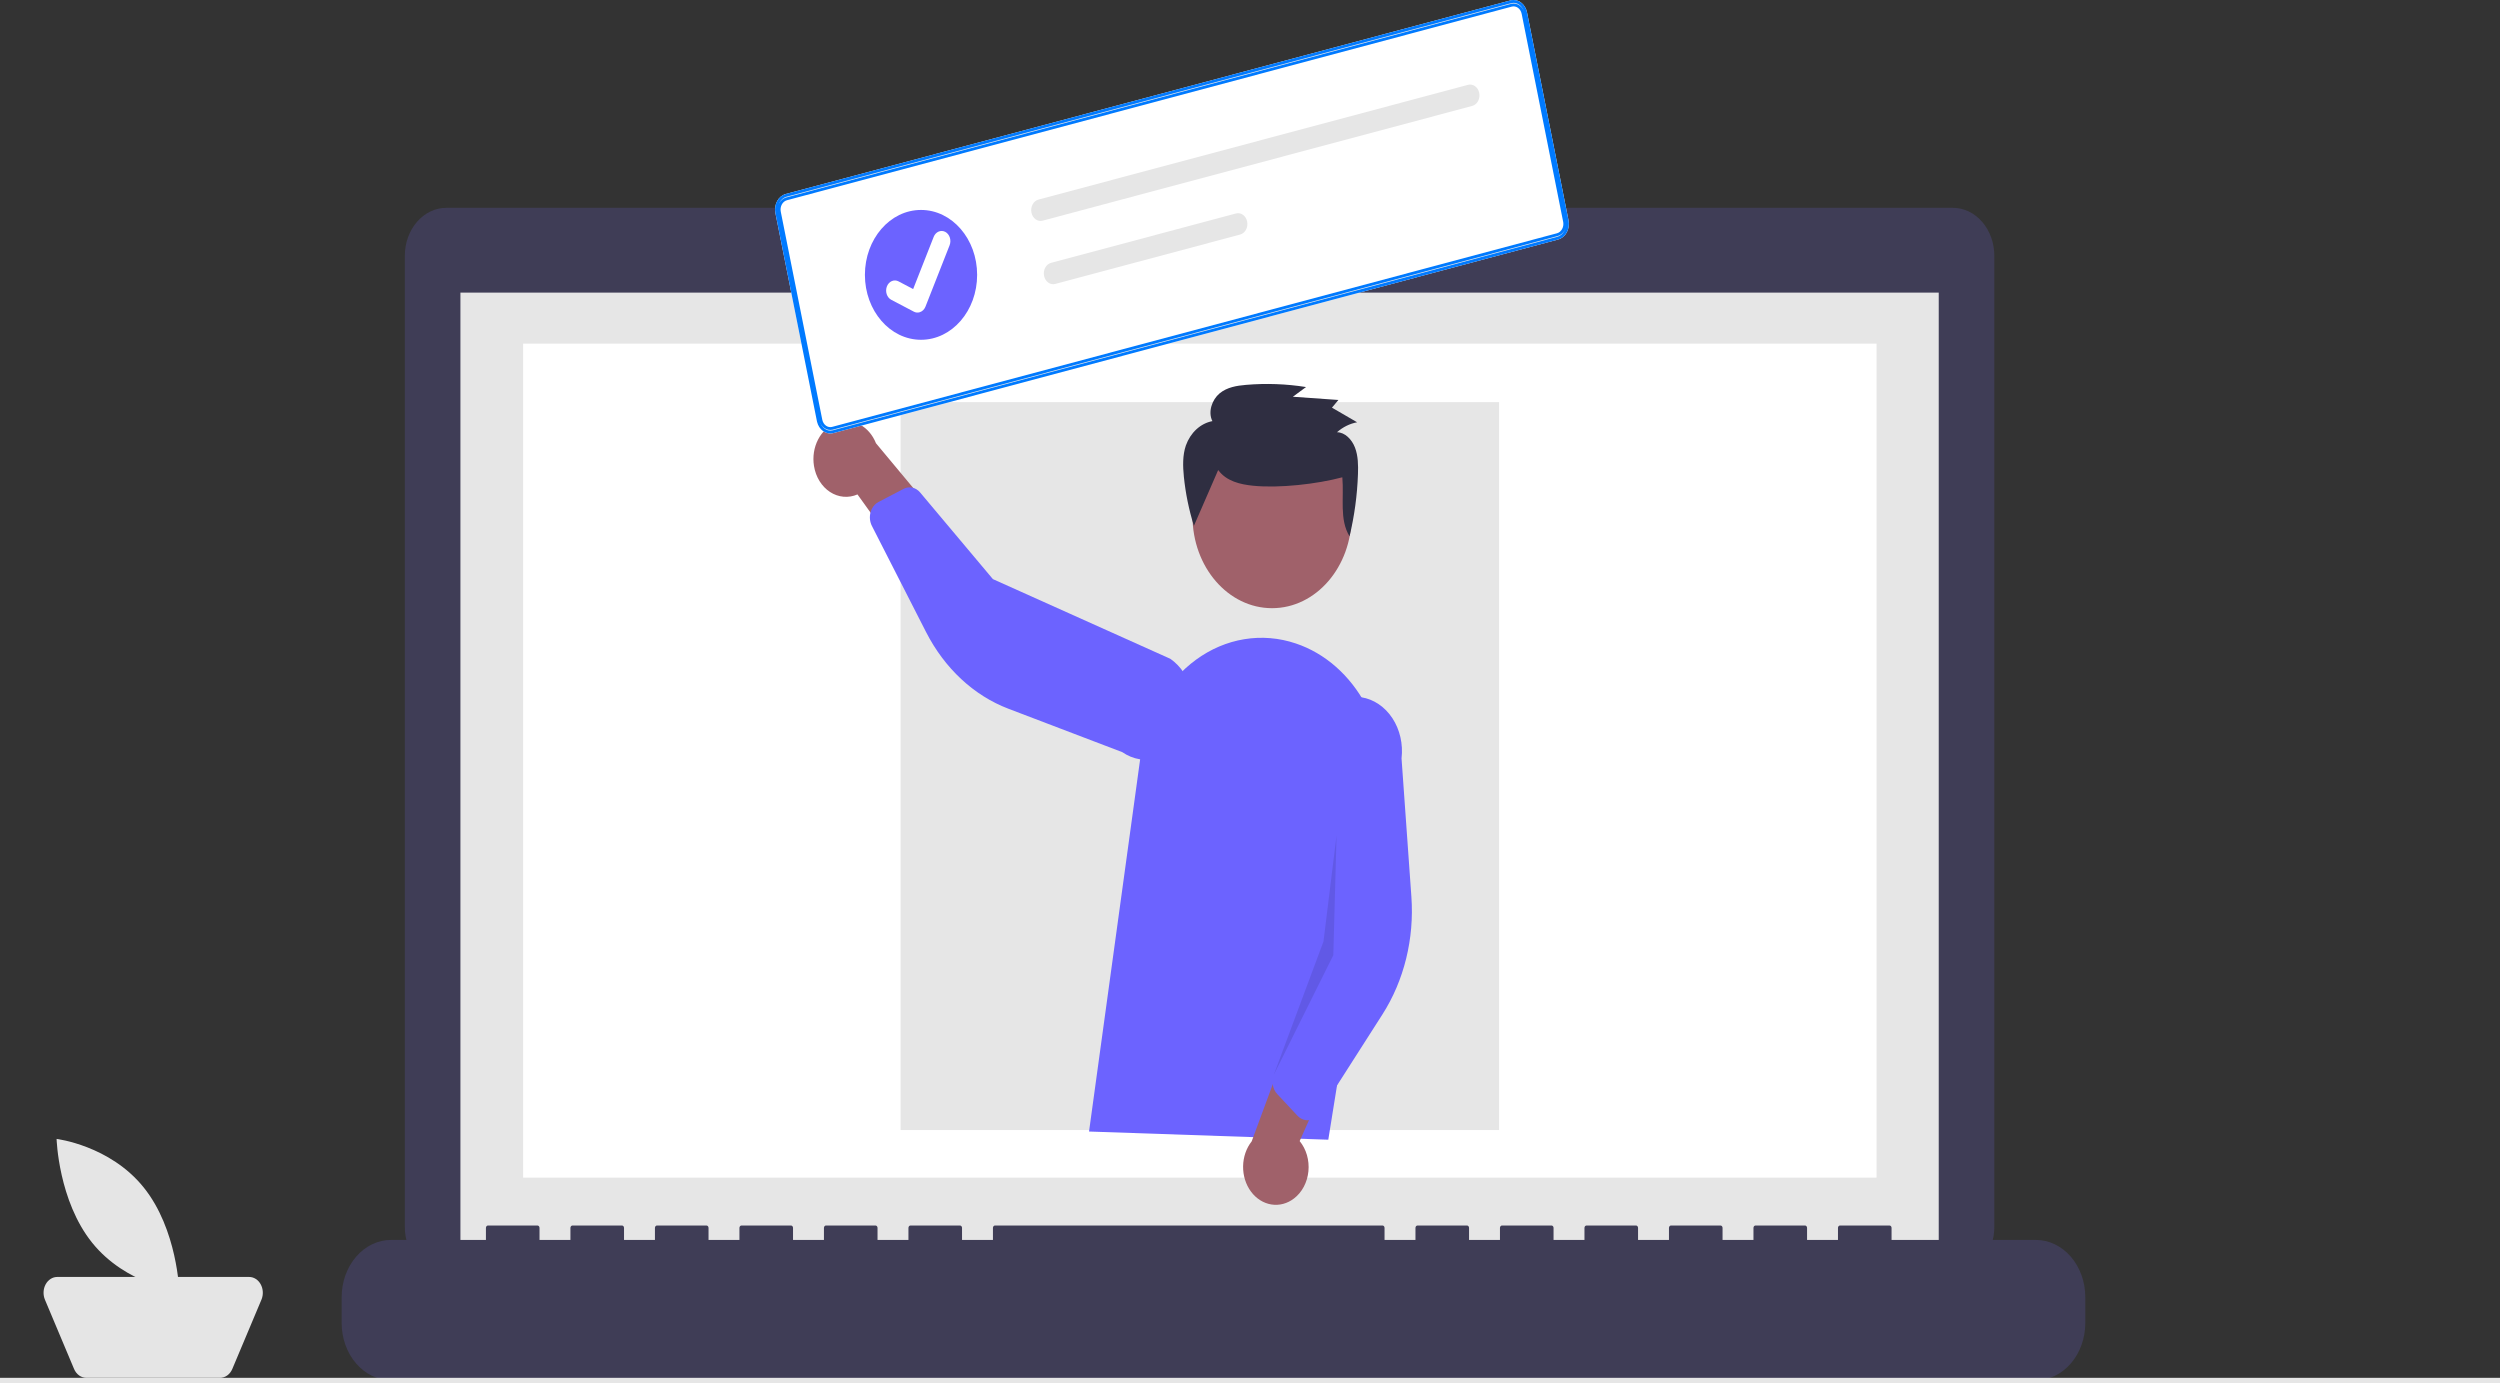 <svg width="891" height="493" viewBox="0 0 891 493" fill="none" xmlns="http://www.w3.org/2000/svg">
<rect x="0" y="0" width="891" height="493" fill="#333333" stroke="none"/>
<g id="hero-img" clip-path="url(#clip0_128_2)">
<path id="Path 765" d="M695.999 74.068H477.515V68.858H378.446V74.068H159.062C155.142 74.068 151.382 75.87 148.61 79.077C145.839 82.284 144.281 86.633 144.281 91.169V437.31C144.281 441.846 145.839 446.195 148.61 449.402C151.382 452.609 155.142 454.411 159.062 454.411H695.999C699.919 454.411 703.678 452.609 706.45 449.402C709.221 446.195 710.779 441.846 710.779 437.31V91.167C710.778 86.632 709.221 82.283 706.449 79.076C703.677 75.87 699.918 74.068 695.999 74.068Z" fill="#3F3D56"/>
<path id="Rectangle 125" d="M690.963 104.287H164.097V448.158H690.963V104.287Z" fill="#E6E6E6"/>
<path id="Rectangle 130" d="M668.799 122.472H186.441V419.704H668.799V122.472Z" fill="white"/>
<path id="Ellipse 120" d="M427.079 94.91C430.064 94.91 432.483 92.11 432.483 88.657C432.483 85.204 430.064 82.405 427.079 82.405C424.095 82.405 421.676 85.204 421.676 88.657C421.676 92.11 424.095 94.91 427.079 94.91Z" fill="#6C63FF"/>
<path id="Path 766" d="M725.57 441.905H674.152V437.618C674.152 437.393 674.074 437.177 673.937 437.017C673.799 436.858 673.612 436.768 673.417 436.768H655.788C655.593 436.768 655.406 436.858 655.268 437.017C655.13 437.177 655.053 437.393 655.053 437.618V441.905H644.035V437.618C644.035 437.393 643.958 437.177 643.82 437.017C643.682 436.858 643.495 436.768 643.3 436.768H625.671C625.476 436.768 625.289 436.858 625.151 437.017C625.013 437.177 624.936 437.393 624.936 437.618V441.905H613.918V437.618C613.918 437.393 613.841 437.177 613.703 437.017C613.565 436.858 613.378 436.768 613.183 436.768H595.554C595.359 436.768 595.172 436.858 595.034 437.017C594.897 437.177 594.819 437.393 594.819 437.618V441.905H583.801V437.618C583.801 437.393 583.724 437.177 583.586 437.017C583.448 436.858 583.262 436.768 583.067 436.768H565.438C565.243 436.768 565.056 436.858 564.919 437.017C564.781 437.177 564.703 437.393 564.703 437.618V441.905H553.685V437.618C553.685 437.393 553.607 437.177 553.469 437.017C553.332 436.858 553.145 436.768 552.95 436.768H535.321C535.126 436.768 534.939 436.858 534.802 437.017C534.664 437.177 534.586 437.393 534.586 437.618V441.905H523.568V437.618C523.568 437.393 523.49 437.177 523.353 437.017C523.215 436.858 523.028 436.768 522.833 436.768H505.208C505.013 436.768 504.826 436.858 504.688 437.017C504.55 437.177 504.473 437.393 504.473 437.618V441.905H493.451V437.618C493.451 437.393 493.374 437.177 493.236 437.017C493.098 436.858 492.911 436.768 492.716 436.768H354.62C354.426 436.768 354.239 436.858 354.101 437.017C353.963 437.177 353.886 437.393 353.886 437.618V441.905H342.868V437.618C342.868 437.393 342.79 437.177 342.653 437.017C342.515 436.858 342.328 436.768 342.133 436.768H324.504C324.309 436.768 324.122 436.858 323.984 437.017C323.846 437.177 323.769 437.393 323.769 437.618V441.905H312.751V437.618C312.751 437.393 312.674 437.177 312.536 437.017C312.398 436.858 312.211 436.768 312.016 436.768H294.388C294.193 436.768 294.006 436.858 293.868 437.017C293.73 437.177 293.653 437.393 293.653 437.618V441.905H282.634V437.618C282.634 437.393 282.557 437.177 282.419 437.017C282.281 436.858 282.094 436.768 281.899 436.768H264.271C264.076 436.768 263.889 436.858 263.751 437.017C263.613 437.177 263.536 437.393 263.536 437.618V441.905H252.52V437.618C252.52 437.393 252.442 437.177 252.305 437.017C252.167 436.858 251.98 436.768 251.785 436.768H234.154C233.959 436.768 233.772 436.858 233.634 437.017C233.497 437.177 233.419 437.393 233.419 437.618V441.905H222.401V437.618C222.401 437.393 222.324 437.177 222.186 437.017C222.048 436.858 221.861 436.768 221.667 436.768H204.037C203.842 436.768 203.655 436.858 203.518 437.017C203.38 437.177 203.302 437.393 203.302 437.618V441.905H192.285V437.618C192.285 437.393 192.207 437.177 192.069 437.017C191.932 436.858 191.745 436.768 191.55 436.768H173.917C173.722 436.768 173.535 436.858 173.397 437.017C173.26 437.177 173.182 437.393 173.182 437.618V441.905H139.396C134.721 441.905 130.237 444.054 126.931 447.879C123.624 451.705 121.767 456.893 121.767 462.302V471.525C121.767 476.935 123.624 482.123 126.931 485.948C130.237 489.774 134.721 491.923 139.396 491.923H725.57C730.246 491.923 734.73 489.774 738.036 485.949C741.342 482.124 743.2 476.936 743.2 471.526V462.304C743.2 456.894 741.342 451.706 738.036 447.88C734.73 444.055 730.246 441.906 725.57 441.906V441.905Z" fill="#3F3D56"/>
<path id="Rectangle 126" d="M534.272 143.319H320.969V402.743H534.272V143.319Z" fill="#E6E6E6"/>
<path id="Rectangle 128" d="M891 491.057H0V493H891V491.057Z" fill="#E6E6E6"/>
<path id="Path 779" d="M51.19 423.174C63.263 438.162 63.887 460.193 63.887 460.193C63.887 460.193 44.937 457.921 32.864 442.933C20.792 427.945 20.168 405.914 20.168 405.914C20.168 405.914 39.117 408.186 51.19 423.174Z" fill="#E5E5E5"/>
<path id="Path 780" d="M78.418 491.056H30.77C29.856 491.056 28.96 490.759 28.185 490.198C27.41 489.637 26.787 488.835 26.387 487.883L16.014 463.211C15.652 462.351 15.484 461.399 15.528 460.444C15.571 459.489 15.824 458.563 16.262 457.752C16.701 456.941 17.31 456.273 18.034 455.81C18.757 455.347 19.57 455.105 20.396 455.106H88.793C89.619 455.105 90.432 455.347 91.156 455.81C91.879 456.273 92.488 456.941 92.927 457.752C93.365 458.563 93.618 459.489 93.662 460.444C93.705 461.399 93.538 462.351 93.175 463.211L82.802 487.884C82.402 488.836 81.779 489.638 81.004 490.199C80.229 490.76 79.333 491.057 78.419 491.057L78.418 491.056Z" fill="#E5E5E5"/>
<path id="Ellipse 127" d="M453.357 216.757C469.013 216.757 481.705 202.073 481.705 183.958C481.705 165.844 469.013 151.159 453.357 151.159C437.701 151.159 425.009 165.844 425.009 183.958C425.009 202.073 437.701 216.757 453.357 216.757Z" fill="#A0616A"/>
<path id="Path 803" d="M388.132 403.277L406.439 269.934C407.412 262.845 409.679 256.076 413.089 250.079C416.499 244.082 420.974 238.994 426.216 235.154C431.458 231.313 437.346 228.808 443.49 227.806C449.633 226.803 455.891 227.326 461.846 229.339C472.259 232.823 481.174 240.674 486.852 251.357C492.529 262.04 494.561 274.788 492.549 287.112L473.402 406.193L388.132 403.277Z" fill="#6C63FF"/>
<path id="Path 804" d="M461.183 427.135C462.599 426.054 463.793 424.626 464.68 422.952C465.568 421.279 466.127 419.401 466.319 417.451C466.511 415.5 466.331 413.525 465.792 411.663C465.253 409.802 464.368 408.1 463.199 406.677L482.123 364.276L460.811 366.907L446.108 406.769C444.18 409.202 443.089 412.367 443.041 415.667C442.993 418.967 443.991 422.173 445.846 424.68C447.702 427.187 450.286 428.821 453.112 429.274C455.937 429.726 458.808 428.966 461.183 427.136L461.183 427.135Z" fill="#A0616A"/>
<path id="Path 805" d="M465.236 399.198C464.19 399.027 463.213 398.491 462.436 397.661L455.195 389.92C454.413 389.08 453.873 387.982 453.648 386.775C453.422 385.568 453.523 384.31 453.936 383.171L468.407 343.485L466.353 265.07C466.953 259.983 469.275 255.38 472.808 252.273C476.341 249.167 480.796 247.812 485.193 248.505C489.59 249.199 493.569 251.886 496.253 255.974C498.938 260.062 500.11 265.216 499.51 270.303L503.02 319.597C504.087 334.557 500.421 349.457 492.705 361.524L470.137 396.823C469.703 397.501 469.15 398.066 468.515 398.481C467.88 398.896 467.176 399.152 466.45 399.231C466.046 399.276 465.638 399.265 465.236 399.198Z" fill="#6C63FF"/>
<path id="Path 806" d="M290.107 166.088C290.416 168.018 291.087 169.847 292.073 171.445C293.059 173.042 294.335 174.371 295.813 175.336C297.29 176.302 298.932 176.88 300.624 177.032C302.316 177.183 304.016 176.904 305.604 176.213L331.973 212.908L338.187 189.175L312.194 157.967C311.009 154.967 308.915 152.572 306.308 151.236C303.701 149.899 300.761 149.713 298.043 150.712C295.326 151.711 293.018 153.827 291.556 156.66C290.095 159.492 289.579 162.846 290.107 166.088Z" fill="#A0616A"/>
<path id="Path 807" d="M310.763 181.298C311.308 180.249 312.115 179.417 313.079 178.913L322.064 174.218C323.038 173.712 324.122 173.564 325.171 173.795C326.22 174.025 327.182 174.623 327.927 175.507L353.871 206.398L417.083 234.784C418.973 236.081 420.624 237.797 421.942 239.834C423.259 241.87 424.216 244.186 424.759 246.651C425.302 249.115 425.42 251.679 425.106 254.197C424.793 256.714 424.053 259.135 422.93 261.322C421.808 263.508 420.324 265.417 418.563 266.94C416.802 268.462 414.799 269.569 412.669 270.195C410.538 270.822 408.322 270.957 406.147 270.592C403.971 270.227 401.879 269.37 399.99 268.07L359.39 252.59C347.066 247.894 336.637 238.178 330.041 225.251L310.747 187.445C310.376 186.718 310.142 185.909 310.059 185.07C309.976 184.232 310.047 183.382 310.267 182.577C310.389 182.13 310.557 181.701 310.766 181.299L310.763 181.298Z" fill="#6C63FF"/>
<path id="Path 808" opacity="0.1" d="M476.351 297.69L475.197 340.423L453.935 383.174L471.688 335.535L476.351 297.69Z" fill="black"/>
<path id="Path 696" d="M434.159 167.518C437.083 171.522 442.031 172.651 446.596 173.115C455.866 174.055 469.346 172.532 478.406 170.109C479.052 177.361 477.29 185.178 480.98 191.143C482.711 183.922 483.717 176.494 483.979 169.007C484.091 165.8 484.047 162.473 482.919 159.526C481.792 156.578 479.332 154.076 476.499 154.049C478.604 152.202 481.069 150.983 483.677 150.499L474.708 145.284L477.012 142.548L460.774 141.399L465.477 137.942C458.398 136.818 451.237 136.557 444.112 137.165C440.803 137.446 437.343 137.986 434.663 140.204C431.982 142.422 430.433 146.83 432.097 150.087C430.013 150.483 428.052 151.488 426.397 153.006C424.743 154.525 423.452 156.507 422.645 158.765C421.45 162.27 421.559 166.165 421.928 169.901C422.539 175.875 423.74 181.75 425.505 187.409" fill="#2F2E41"/>
<path id="Path 138" d="M555.347 85.351L297.034 154.351C295.765 154.688 294.433 154.429 293.329 153.631C292.226 152.833 291.44 151.561 291.146 150.094L276.353 75.957C276.062 74.49 276.285 72.948 276.975 71.671C277.665 70.394 278.764 69.486 280.032 69.145L538.345 0.145C539.613 -0.192 540.946 0.067 542.049 0.865C543.153 1.663 543.938 2.935 544.233 4.402L559.026 78.539C559.317 80.007 559.093 81.548 558.404 82.825C557.714 84.103 556.614 85.011 555.347 85.351Z" fill="white"/>
<path id="Path 138_2" d="M538.473 0.629C539.591 0.332 540.769 0.557 541.757 1.271C542.747 1.987 543.47 3.143 543.742 4.499V4.5L558.536 78.637C558.805 79.994 558.596 81.417 557.964 82.588C557.332 83.758 556.337 84.567 555.217 84.868L296.906 153.867C295.789 154.164 294.61 153.94 293.623 153.226C292.694 152.554 292 151.496 291.693 150.248L291.636 149.996L276.844 75.86C276.574 74.502 276.782 73.08 277.415 71.908C278.047 70.738 279.041 69.928 280.161 69.627L538.473 0.628V0.629ZM541.302 2.385C540.524 1.822 539.57 1.633 538.658 1.875L538.657 1.876L280.344 70.876C279.436 71.12 278.672 71.765 278.2 72.638C277.729 73.51 277.58 74.553 277.776 75.544V75.545L292.569 149.682V149.683C292.768 150.673 293.301 151.552 294.076 152.113C294.806 152.64 295.69 152.84 296.55 152.662L296.721 152.621L555.034 83.622H555.035C555.943 83.379 556.708 82.734 557.179 81.861C557.621 81.043 557.781 80.074 557.636 79.14L557.603 78.953L542.81 4.816V4.815C542.612 3.824 542.077 2.945 541.302 2.385Z" fill="#E6E6E6" stroke="#007AFF"/>
<path id="Path 139" d="M370.106 71.13C369.679 71.243 369.276 71.452 368.919 71.746C368.562 72.039 368.258 72.411 368.026 72.84C367.793 73.269 367.636 73.747 367.563 74.246C367.49 74.746 367.502 75.257 367.6 75.751C367.698 76.244 367.879 76.711 368.132 77.124C368.386 77.537 368.707 77.888 369.078 78.157C369.449 78.426 369.862 78.608 370.294 78.692C370.726 78.776 371.167 78.761 371.594 78.648L371.605 78.645L524.707 37.749C525.567 37.518 526.312 36.901 526.78 36.034C527.247 35.167 527.398 34.121 527.199 33.126C527.001 32.13 526.469 31.267 525.72 30.724C524.972 30.182 524.068 30.006 523.207 30.234L370.106 71.13Z" fill="#E6E6E6"/>
<path id="Path 140" d="M374.605 93.676C374.178 93.789 373.775 93.998 373.418 94.292C373.061 94.585 372.757 94.957 372.525 95.386C372.292 95.815 372.134 96.293 372.061 96.792C371.988 97.292 372.001 97.803 372.099 98.297C372.197 98.79 372.377 99.257 372.631 99.67C372.885 100.083 373.206 100.434 373.577 100.703C373.948 100.972 374.361 101.154 374.793 101.238C375.224 101.323 375.666 101.308 376.093 101.194L376.104 101.191L441.984 83.594C442.845 83.365 443.593 82.75 444.063 81.884C444.532 81.017 444.685 79.971 444.488 78.974C444.29 77.977 443.759 77.112 443.01 76.569C442.262 76.025 441.357 75.848 440.496 76.076L440.484 76.079L374.605 93.676Z" fill="#E6E6E6"/>
<g id="Group 45">
<path id="Ellipse 18" d="M328.251 121.1C339.296 121.1 348.25 110.741 348.25 97.962C348.25 85.183 339.296 74.824 328.251 74.824C317.207 74.824 308.253 85.183 308.253 97.962C308.253 110.741 317.207 121.1 328.251 121.1Z" fill="#6C63FF"/>
<path id="Path 395" d="M327.689 111.31C327.034 111.486 326.348 111.411 325.734 111.096L325.695 111.077L317.648 106.85C317.275 106.654 316.938 106.375 316.658 106.028C316.378 105.682 316.159 105.275 316.015 104.831C315.871 104.386 315.804 103.914 315.817 103.439C315.831 102.965 315.926 102.498 316.096 102.066C316.265 101.634 316.507 101.245 316.807 100.921C317.107 100.598 317.459 100.345 317.843 100.179C318.228 100.013 318.636 99.936 319.046 99.953C319.456 99.969 319.859 100.079 320.232 100.276L325.447 103.023L332.762 84.426C333.104 83.555 333.732 82.878 334.506 82.542C335.28 82.207 336.138 82.241 336.891 82.637L336.847 82.758L336.893 82.636C337.645 83.034 338.23 83.76 338.52 84.656C338.81 85.552 338.78 86.544 338.439 87.415L329.835 109.292C329.636 109.796 329.339 110.24 328.967 110.589C328.595 110.939 328.159 111.185 327.692 111.308L327.689 111.31Z" fill="white"/>
</g>
</g>
<defs>
<clipPath id="clip0_128_2">
<rect width="891" height="493" fill="white"/>
</clipPath>
</defs>
</svg>
